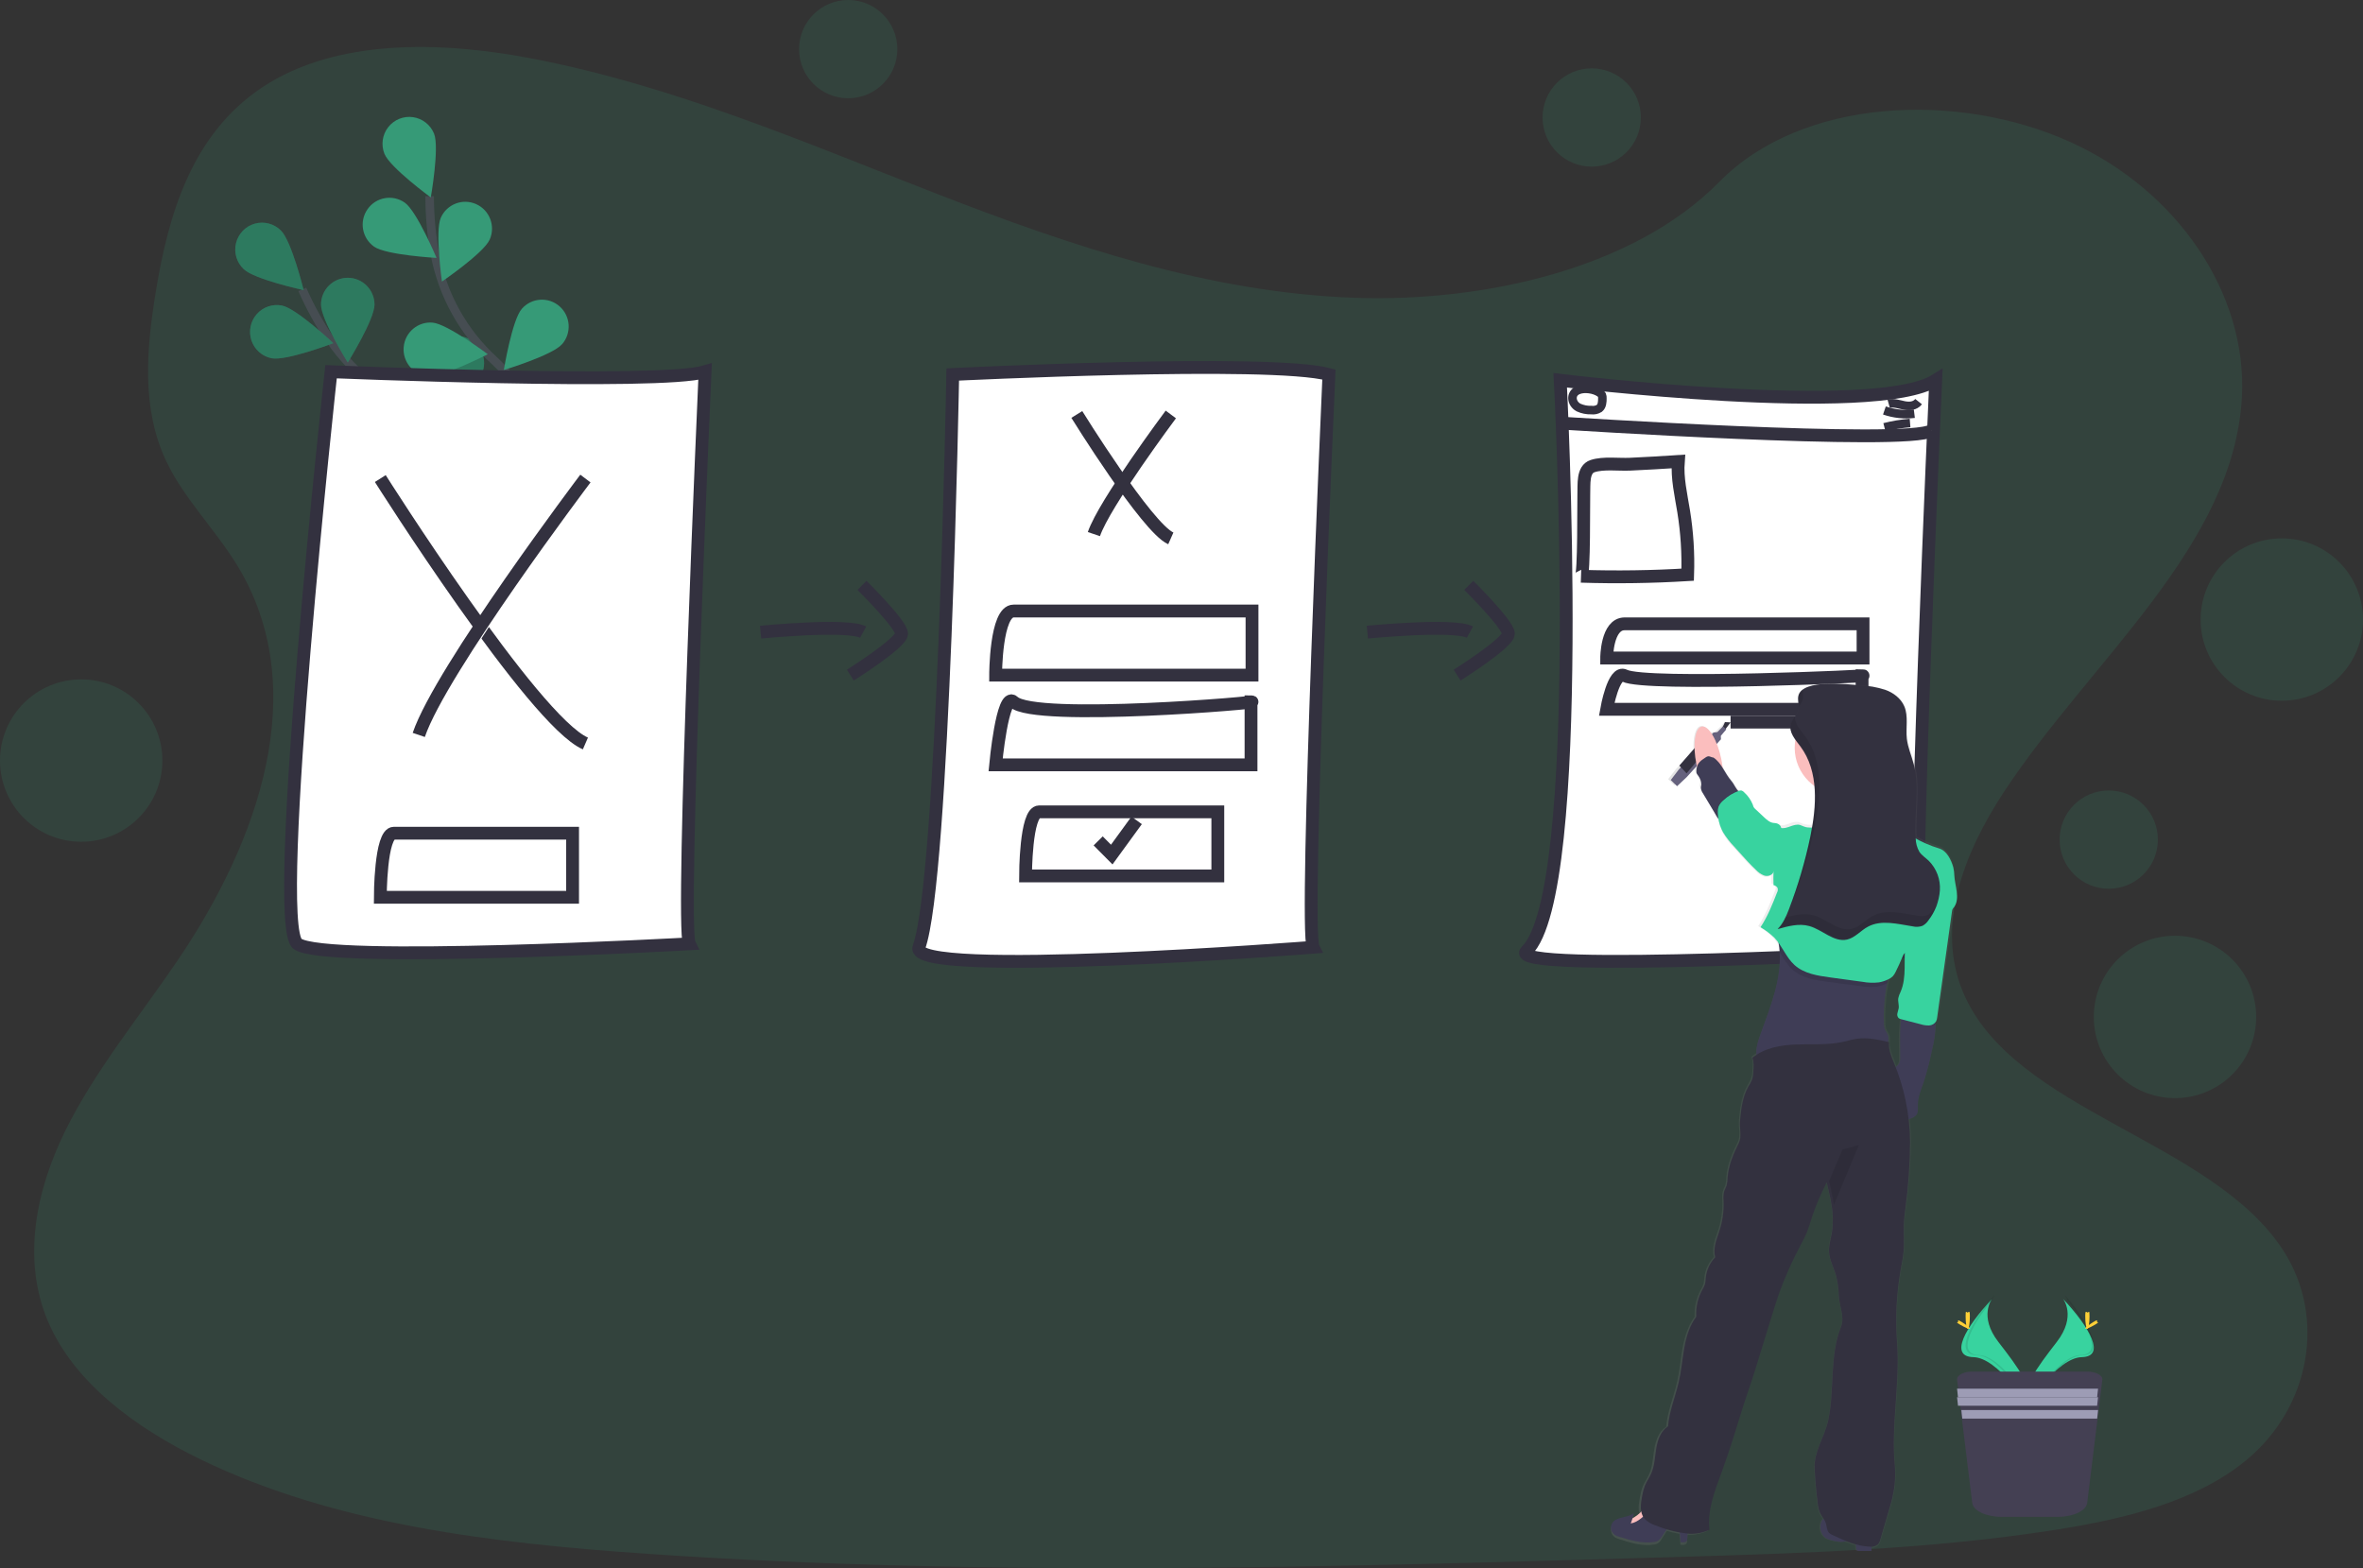 <?xml version="1.0" encoding="UTF-8"?>
<svg width="553px" height="367px" viewBox="0 0 553 367" version="1.1" xmlns="http://www.w3.org/2000/svg" xmlns:xlink="http://www.w3.org/1999/xlink">
    <rect x="0" y="0" width="553" height="367" fill="#333333" stroke="none"/>
    <!-- Generator: Sketch 52.5 (67469) - http://www.bohemiancoding.com/sketch -->
    <title>consult</title>
    <desc>Created with Sketch.</desc>
    <defs>
        <linearGradient x1="0.109%" y1="50.012%" x2="100%" y2="50.012%" id="linearGradient-1">
            <stop stop-color="#808080" stop-opacity="0.25" offset="0%"></stop>
            <stop stop-color="#808080" stop-opacity="0.12" offset="54%"></stop>
            <stop stop-color="#808080" stop-opacity="0.1" offset="100%"></stop>
        </linearGradient>
    </defs>
    <g id="Page-1" stroke="none" stroke-width="1" fill="none" fill-rule="evenodd">
        <g id="consult">
            <path d="M317.1,69.696 C282.994,68.511 250.511,57.504 219.494,45.459 C188.476,33.415 157.738,20.069 124.459,13.688 C103.048,9.584 78.565,9.004 61.312,20.48 C44.712,31.544 39.348,50.591 36.46,68.284 C34.294,81.593 33.019,95.598 38.963,108.058 C43.089,116.71 50.42,123.981 55.489,132.269 C73.122,161.1 60.659,196.654 41.545,224.806 C32.587,238.015 22.184,250.623 15.265,264.67 C8.346,278.716 5.147,294.834 11.197,309.176 C17.199,323.402 31.496,334.066 46.984,341.574 C78.433,356.827 115.49,361.19 151.646,363.661 C231.651,369.135 312.088,366.764 392.304,364.393 C421.994,363.513 451.815,362.623 481.02,358.034 C497.235,355.484 513.982,351.442 525.755,341.674 C540.7,329.276 544.404,308.28 534.392,292.737 C517.592,266.661 471.155,260.186 459.398,232.198 C452.932,216.797 459.572,199.642 468.963,185.352 C489.114,154.709 522.888,127.822 524.669,92.795 C525.892,68.732 509.656,44.643 484.551,33.257 C458.234,21.328 421.746,22.824 402.343,42.577 C382.339,62.915 347.211,70.739 317.1,69.696 Z" id="Path" fill="#38D39F" opacity="0.1"></path>
            <g id="abffebd3-2ac6-4c6b-a0d4-e62621854ed7" opacity="0.6" transform="translate(55, 27)">
                <path d="M81.185,102.847 C81.185,102.847 66.725,77.129 44.953,69.718 C35.811,66.661 27.901,60.712 22.408,52.762 C19.827,48.966 17.598,44.94 15.749,40.735" id="Path" stroke="#535461" stroke-width="2"></path>
                <path d="M2.03,35.981 C4.508,38.401 16.064,40.899 16.064,40.899 C16.064,40.899 13.229,29.379 10.746,26.96 C9.15,25.353 6.814,24.735 4.637,25.344 C2.459,25.953 0.777,27.694 0.237,29.898 C-0.303,32.102 0.383,34.427 2.03,35.981 Z" id="Path" fill="#38D39F"></path>
                <path d="M8.563,56.845 C11.956,57.522 23.008,53.312 23.008,53.312 C23.008,53.312 14.392,45.188 10.999,44.512 C8.805,44.075 6.545,44.847 5.072,46.536 C3.598,48.226 3.134,50.577 3.854,52.703 C4.574,54.83 6.369,56.409 8.563,56.845 Z" id="Path" fill="#38D39F"></path>
                <path d="M32.365,79.395 C35.632,78.259 43.059,69.026 43.059,69.026 C43.059,69.026 31.534,66.385 28.268,67.515 C25.001,68.651 23.27,72.232 24.402,75.512 C25.533,78.793 29.099,80.531 32.365,79.395 Z" id="Path" fill="#38D39F"></path>
                <path d="M54.2,92.399 C57.614,91.834 66.488,83.99 66.488,83.99 C66.488,83.99 55.578,79.426 52.165,79.991 C48.753,80.556 46.442,83.791 47.004,87.217 C47.567,90.643 50.788,92.963 54.2,92.399 Z" id="Path" fill="#38D39F"></path>
                <path d="M32.644,44.295 C32.644,47.771 26.39,57.838 26.39,57.838 C26.39,57.838 20.125,47.803 20.125,44.301 C20.125,40.829 22.928,38.015 26.385,38.015 C29.842,38.015 32.644,40.829 32.644,44.301 L32.644,44.295 Z" id="Path" fill="#38D39F"></path>
                <path d="M57.993,59.825 C56.941,63.142 47.999,70.869 47.999,70.869 C47.999,70.869 45.021,59.381 46.052,56.08 C47.085,52.766 50.598,50.92 53.898,51.957 C57.198,52.994 59.036,56.521 58.003,59.835 L57.993,59.825 Z" id="Path" fill="#38D39F"></path>
                <path d="M80.564,78.312 C80.106,81.756 72.563,90.899 72.563,90.899 C72.563,90.899 67.692,80.081 68.155,76.637 C68.616,73.196 71.767,70.782 75.193,71.244 C78.62,71.707 81.024,74.871 80.564,78.312 Z" id="Path" fill="#38D39F"></path>
                <path d="M2.03,35.981 C4.508,38.401 16.064,40.899 16.064,40.899 C16.064,40.899 13.229,29.379 10.746,26.96 C9.15,25.353 6.814,24.735 4.637,25.344 C2.459,25.953 0.777,27.694 0.237,29.898 C-0.303,32.102 0.383,34.427 2.03,35.981 Z" id="Path" fill="#000000" opacity="0.25"></path>
                <path d="M8.563,56.845 C11.956,57.522 23.008,53.312 23.008,53.312 C23.008,53.312 14.392,45.188 10.999,44.512 C8.805,44.075 6.545,44.847 5.072,46.536 C3.598,48.226 3.134,50.577 3.854,52.703 C4.574,54.83 6.369,56.409 8.563,56.845 Z" id="Path" fill="#000000" opacity="0.25"></path>
                <path d="M32.365,79.395 C35.632,78.259 43.059,69.026 43.059,69.026 C43.059,69.026 31.534,66.385 28.268,67.515 C25.001,68.651 23.27,72.232 24.402,75.512 C25.533,78.793 29.099,80.531 32.365,79.395 Z" id="Path" fill="#000000" opacity="0.25"></path>
                <path d="M54.2,92.399 C57.614,91.834 66.488,83.99 66.488,83.99 C66.488,83.99 55.578,79.426 52.165,79.991 C48.753,80.556 46.442,83.791 47.004,87.217 C47.567,90.643 50.788,92.963 54.2,92.399 Z" id="Path" fill="#000000" opacity="0.25"></path>
                <path d="M32.644,44.295 C32.644,47.771 26.39,57.838 26.39,57.838 C26.39,57.838 20.125,47.803 20.125,44.301 C20.125,40.829 22.928,38.015 26.385,38.015 C29.842,38.015 32.644,40.829 32.644,44.301 L32.644,44.295 Z" id="Path" fill="#000000" opacity="0.25"></path>
                <path d="M57.993,59.825 C56.941,63.142 47.999,70.869 47.999,70.869 C47.999,70.869 45.021,59.381 46.052,56.08 C47.085,52.766 50.598,50.92 53.898,51.957 C57.198,52.994 59.036,56.521 58.003,59.835 L57.993,59.825 Z" id="Path" fill="#000000" opacity="0.25"></path>
                <path d="M80.564,78.312 C80.106,81.756 72.563,90.899 72.563,90.899 C72.563,90.899 67.692,80.081 68.155,76.637 C68.616,73.196 71.767,70.782 75.193,71.244 C78.62,71.707 81.024,74.871 80.564,78.312 Z" id="Path" fill="#000000" opacity="0.25"></path>
                <path d="M80.354,102.34 C80.354,102.34 77.513,72.94 60.597,57.305 C53.462,50.791 48.623,42.131 46.805,32.622 C45.97,28.101 45.551,23.513 45.553,18.915" id="Path" stroke="#535461" stroke-width="2"></path>
                <path d="M34.969,8.995 C36.263,12.217 45.816,19.206 45.816,19.206 C45.816,19.206 47.878,7.516 46.584,4.294 C45.747,2.211 43.868,0.734 41.653,0.419 C39.438,0.105 37.224,1.001 35.846,2.77 C34.467,4.539 34.133,6.912 34.969,8.995 Z" id="Path" fill="#38D39F"></path>
                <path d="M32.534,30.72 C35.358,32.717 47.162,33.361 47.162,33.361 C47.162,33.361 42.565,22.428 39.735,20.431 C36.907,18.434 33.002,19.118 31.014,21.957 C29.025,24.797 29.706,28.718 32.534,30.715 L32.534,30.72 Z" id="Path" fill="#38D39F"></path>
                <path d="M45.184,61.034 C48.63,61.325 59.15,55.9 59.15,55.9 C59.15,55.9 49.682,48.796 46.236,48.505 C42.791,48.213 39.762,50.782 39.472,54.241 C39.181,57.701 41.739,60.742 45.184,61.034 Z" id="Path" fill="#38D39F"></path>
                <path d="M59.902,81.803 C63.253,82.675 74.531,79.115 74.531,79.115 C74.531,79.115 66.393,70.505 63.048,69.607 C60.843,68.908 58.435,69.487 56.784,71.112 C55.132,72.736 54.507,75.142 55.158,77.37 C55.808,79.597 57.628,81.284 59.892,81.756 L59.902,81.803 Z" id="Path" fill="#38D39F"></path>
                <path d="M59.608,29.057 C58.208,32.226 48.425,38.892 48.425,38.892 C48.425,38.892 46.757,27.144 48.156,23.97 C49.555,20.795 53.253,19.359 56.415,20.764 C59.577,22.168 61.006,25.881 59.608,29.057 Z" id="Path" fill="#38D39F"></path>
                <path d="M76.514,53.571 C74.231,56.175 62.911,59.592 62.911,59.592 C62.911,59.592 64.82,47.882 67.119,45.272 C69.401,42.663 73.357,42.405 75.956,44.697 C78.555,46.988 78.811,50.961 76.529,53.571 L76.514,53.571 Z" id="Path" fill="#38D39F"></path>
                <path d="M89.685,79.653 C87.875,82.611 77.297,87.904 77.297,87.904 C77.297,87.904 77.208,76.035 79.017,73.072 C80.827,70.114 84.683,69.189 87.628,71.007 C90.574,72.824 91.495,76.695 89.685,79.653 Z" id="Path" fill="#38D39F"></path>
            </g>
            <path d="M77.473,87 C77.473,87 154.518,90.163 165,87 C165,87 159.235,216.674 161.331,220.891 C161.331,220.891 75.901,225.636 69.611,220.891 C63.322,216.147 77.473,87 77.473,87 Z" id="Path" stroke="#33313F" stroke-width="3" fill="#FFFFFF"></path>
            <path d="M89,112 C89,112 124.868,168.746 137,174" id="Path" stroke="#33313F" stroke-width="3" fill="#FFFFFF"></path>
            <path d="M137,112 C137,112 103.2,156.737 98,172" id="Path" stroke="#33313F" stroke-width="3" fill="#FFFFFF"></path>
            <path d="M134,195 L92.176,195 C89,195 89,210 89,210 L134,210 L134,195 Z" id="Path" stroke="#33313F" stroke-width="3" fill="#FFFFFF"></path>
            <path d="M222.965,87.642 C222.965,87.642 297.294,83.948 311,87.642 C311,87.642 305.201,217.473 307.31,221.695 C307.31,221.695 212.337,229.131 215.057,221.695 C220.856,205.862 222.965,87.642 222.965,87.642 Z" id="Path" stroke="#33313F" stroke-width="3" fill="#FFFFFF"></path>
            <path d="M252,97 C252,97 268.437,123.545 274,126" id="Path" stroke="#33313F" stroke-width="3" fill="#FFFFFF"></path>
            <path d="M274,97 C274,97 258.402,117.875 256,125" id="Path" stroke="#33313F" stroke-width="3" fill="#FFFFFF"></path>
            <path d="M293,143 L237.211,143 C233,143 233,158 233,158 L293,158 L293,143 Z" id="Path" stroke="#33313F" stroke-width="3" fill="#FFFFFF"></path>
            <path d="M285,190 L243.176,190 C240,190 240,205 240,205 L285,205 L285,190 Z" id="Path" stroke="#33313F" stroke-width="3" fill="#FFFFFF"></path>
            <path d="M292.769,164.246 C296.989,164.246 242.112,168.989 237.194,164.246 C234.604,161.754 233,179 233,179 L292.769,179 L292.769,164.246 Z" id="Path" stroke="#33313F" stroke-width="3" fill="#FFFFFF"></path>
            <polyline id="Path" stroke="#33313F" stroke-width="3" fill="#FFFFFF" points="257 196.8 260.176 200 266 192"></polyline>
            <path d="M365.131,89 C365.131,89 438.794,97.94 453,89 C453,89 447.212,218.36 449.317,222.567 C449.317,222.567 351.556,228.041 357.238,222.567 C371.445,208.895 365.131,89 365.131,89 Z" id="Path" stroke="#33313F" stroke-width="3" fill="#FFFFFF"></path>
            <path d="M375,112 C375,112 385.459,128.457 389,130" id="Path" stroke="#33313F" stroke-width="3" fill="#FFFFFF"></path>
            <path d="M389,111 C389,111 378.583,124.444 377,129" id="Path" stroke="#33313F" stroke-width="3" fill="#FFFFFF"></path>
            <path d="M436,146 L380.211,146 C376,146 376,154 376,154 L436,154 L436,146 Z" id="Path" stroke="#33313F" stroke-width="3" fill="#FFFFFF"></path>
            <path d="M405,169 L433.714,169 C437.875,169 437.875,177 437.875,177 L438,177" id="Path" stroke="#33313F" stroke-width="3" fill="#FFFFFF"></path>
            <path d="M435.769,158.131 C439.989,158.131 385.112,160.66 380.194,158.131 C377.604,156.803 376,166 376,166 L435.769,166 L435.769,158.131 Z" id="Path" stroke="#33313F" stroke-width="3" fill="#FFFFFF"></path>
            <path d="M365,99 C365,99 446.744,104.324 452,100.787" id="Path" stroke="#33313F" stroke-width="3" fill="#FFFFFF"></path>
            <path d="M442,94.501 C443.178,94.174 444.389,94.639 445.583,94.878 C446.778,95.118 448.133,95.089 449,94" id="Path" stroke="#33313F" stroke-width="2" fill="#FFFFFF"></path>
            <path d="M441,96.067 C443.31,96.855 445.66,97.107 448,96.817" id="Path" stroke="#33313F" stroke-width="2" fill="#FFFFFF"></path>
            <path d="M441,100 C442.986,99.498 444.989,99.164 447,99" id="Path" stroke="#33313F" stroke-width="2" fill="#FFFFFF"></path>
            <path d="M369.406,95.37 C370.346,95.803 371.375,96.011 372.411,95.974 C373.063,96.063 373.727,95.92 374.284,95.57 C374.94,95.04 374.995,94.071 374.995,93.227 C375.014,92.971 374.977,92.713 374.885,92.473 C374.759,92.243 374.574,92.05 374.349,91.913 C373.112,91.054 370.813,90.704 369.366,91.289 C367.382,92.088 367.703,94.446 369.406,95.37 Z" id="Path" stroke="#33313F" stroke-width="2" fill="#FFFFFF"></path>
            <path d="M392.766,108 C392.461,111.916 393.393,115.805 394.019,119.683 C394.81,124.58 395.124,129.542 394.956,134.499 C386.648,135.007 378.329,135.129 370,134.864 C370.774,134.891 370.579,117.17 370.653,115.54 C370.748,113.455 370.305,109.868 372.712,109.085 C375.239,108.254 378.798,108.767 381.452,108.64 C385.221,108.464 388.993,108.25 392.766,108 Z" id="Path" stroke="#33313F" stroke-width="3" fill="#FFFFFF"></path>
            <path d="M178,147.944 C178,147.944 198.348,145.944 202,147.944" id="Path" stroke="#33313F" stroke-width="3"></path>
            <path d="M201.727,137 C201.727,137 211,146.154 211,148.308 C211,150.462 199,158 199,158" id="Path" stroke="#33313F" stroke-width="3"></path>
            <path d="M320,147.944 C320,147.944 340.348,145.944 344,147.944" id="Path" stroke="#33313F" stroke-width="3"></path>
            <path d="M343.727,137 C343.727,137 353,146.154 353,148.308 C353,150.462 341,158 341,158" id="Path" stroke="#33313F" stroke-width="3"></path>
            <circle id="Oval" fill="#38D39F" opacity="0.1" cx="198.5" cy="11.5" r="11.5"></circle>
            <circle id="Oval" fill="#38D39F" opacity="0.1" cx="372.5" cy="27.5" r="11.5"></circle>
            <circle id="Oval" fill="#38D39F" opacity="0.1" cx="493.5" cy="196.5" r="11.5"></circle>
            <circle id="Oval" fill="#38D39F" opacity="0.1" cx="534" cy="145" r="19"></circle>
            <circle id="Oval" fill="#38D39F" opacity="0.1" cx="509" cy="238" r="19"></circle>
            <circle id="Oval" fill="#38D39F" opacity="0.1" cx="19" cy="178" r="19"></circle>
            <path d="M457.344,204.389 C457.329,203.751 457.249,203.117 457.106,202.496 C456.625,200.719 455.557,198.562 453.785,198.024 C451.964,197.467 450.204,196.725 448.534,195.81 C448.211,190.157 449.518,184.373 448.095,178.894 C447.566,176.891 446.699,174.971 446.461,172.915 C446.17,170.368 446.874,167.642 445.853,165.291 C445.049,163.44 443.283,162.127 441.379,161.441 C439.475,160.756 437.434,160.577 435.419,160.387 C432.881,160.176 424.663,159.206 421.802,161.473 C421.603,161.625 421.425,161.802 421.273,162 C421.207,162.086 421.148,162.178 421.098,162.274 C421.1,162.288 421.1,162.303 421.098,162.317 C421.044,162.428 420.997,162.543 420.955,162.659 C420.914,162.786 420.886,162.917 420.871,163.05 C420.868,163.093 420.868,163.137 420.871,163.181 C420.865,163.274 420.865,163.368 420.871,163.461 L420.871,163.598 C420.871,163.698 420.871,163.793 420.871,163.888 C420.871,163.983 420.871,163.967 420.871,164.004 C420.908,164.473 420.982,164.953 420.982,165.422 C420.987,165.656 420.966,165.889 420.918,166.118 C420.741,166.738 420.443,167.317 420.041,167.821 L419.945,167.959 L419.771,168.212 L419.633,168.428 L419.517,168.618 C419.464,168.707 419.422,168.797 419.374,168.892 L419.295,169.04 C419.231,169.185 419.178,169.335 419.136,169.488 C419.023,169.947 419.023,170.426 419.136,170.885 C419.279,171.477 419.522,172.041 419.855,172.551 C419.988,172.767 420.136,172.978 420.284,173.189 C420.432,173.4 420.527,173.521 420.654,173.685 C420.58,174.175 420.541,174.671 420.538,175.167 C420.538,178.512 422.08,181.671 424.721,183.735 C424.927,185.962 424.904,188.204 424.652,190.426 C424.599,190.895 424.546,191.359 424.483,191.823 C424.419,192.288 424.366,192.599 424.308,192.984 C423.532,193.092 422.742,193.031 421.992,192.804 C421.647,192.651 421.294,192.515 420.934,192.398 C419.39,192.019 417.819,193.548 416.302,193.084 C416.302,193.152 416.254,193.221 416.233,193.295 C415.914,193.1 415.549,192.992 415.175,192.984 C414.276,192.941 413.536,192.288 412.88,191.671 L410.871,189.778 C410.738,189.663 410.621,189.532 410.522,189.387 C410.412,189.183 410.33,188.965 410.278,188.739 C409.851,187.672 409.183,186.718 408.327,185.95 C408.175,185.76 407.974,185.616 407.745,185.533 C407.66,185.517 407.572,185.517 407.486,185.533 C407.428,185.459 407.375,185.385 407.312,185.317 C407.169,185.164 407.021,185.016 406.867,184.879 C405.91,183.993 405.81,183.234 404.974,182.243 C404.246,181.298 403.587,180.302 403.002,179.264 C402.927,178.736 402.832,178.146 402.716,177.566 C402.452,176.252 402.066,174.965 401.563,173.722 L402.288,172.931 L402.288,172.145 L403.578,170.642 L403.488,170.563 L405.075,169.076 L403.488,169.018 L402.748,170.041 L402.69,169.989 L401.367,171.307 L400.442,171.412 L400.32,171.539 C399.554,170.4 398.734,169.778 398.004,169.925 C396.772,170.178 396.158,172.562 396.354,175.678 L392.689,179.501 L392.277,179.933 L390.384,182.353 L391.87,183.777 L394.149,181.668 L394.514,181.273 L396.782,178.821 C396.782,178.9 396.819,178.979 396.835,179.058 C396.762,179.433 396.723,179.815 396.719,180.197 C396.719,180.645 397.137,180.967 397.348,181.367 C397.7,181.901 397.884,182.527 397.877,183.165 C397.877,183.387 397.782,183.603 397.777,183.83 C397.802,184.323 397.974,184.798 398.268,185.196 C399.153,186.672 400.035,188.148 400.913,189.625 C401.092,189.936 401.283,190.247 401.441,190.553 C401.443,190.569 401.443,190.584 401.441,190.6 C401.609,190.922 401.852,191.199 402.15,191.407 C402.254,192.518 402.549,193.602 403.023,194.613 C403.118,194.808 403.218,195.003 403.324,195.193 C404.033,196.356 404.869,197.438 405.815,198.42 L407.079,199.828 C408.316,201.214 409.559,202.596 410.908,203.877 C411.392,204.388 411.977,204.794 412.626,205.069 C413.269,205.33 414.003,205.225 414.546,204.795 C414.546,205.449 414.546,206.102 414.546,206.751 C414.924,206.817 415.258,207.034 415.471,207.352 C415.613,207.726 415.58,208.144 415.382,208.491 C414.276,211.333 413.155,214.196 411.468,216.748 C412.656,217.446 413.756,218.281 414.747,219.237 C415.394,219.948 415.968,220.722 416.46,221.547 C416.503,221.931 416.54,222.322 416.566,222.707 C416.957,228.992 414.52,235.23 412.335,241.22 C411.711,242.912 411.019,244.694 411.077,246.456 C410.661,246.713 410.264,246.999 409.887,247.31 C410.321,248.433 410.151,249.419 410.109,250.647 C410.091,251.372 409.941,252.086 409.665,252.757 C409.459,253.226 409.136,253.664 408.909,254.112 C407.539,256.521 407.232,259.385 406.957,262.132 C406.793,263.798 407.444,265.823 406.682,267.31 C405.381,269.867 404.223,272.583 404.012,275.419 C404.004,276.059 403.925,276.696 403.774,277.318 C403.61,277.845 403.314,278.293 403.165,278.81 C403.014,279.502 402.98,280.215 403.065,280.919 C403.165,283.447 402.786,285.971 401.949,288.359 C401.288,290.247 400.564,292.261 401.082,294.196 C399.805,295.529 399.017,297.253 398.845,299.089 C398.829,299.559 398.771,300.027 398.67,300.486 C398.51,300.958 398.299,301.41 398.041,301.836 C396.977,303.77 396.477,305.962 396.597,308.164 C395.011,310.305 394.223,312.957 393.752,315.588 C393.282,318.219 393.07,320.898 392.467,323.497 C391.669,326.94 390.214,330.415 389.923,333.932 C388.21,335.029 387.475,337.143 387.142,339.142 C386.809,341.14 386.761,343.233 385.925,345.084 C385.492,346.044 384.868,346.903 384.455,347.879 C384.163,348.659 383.948,349.466 383.815,350.289 C383.562,351.58 383.339,353.009 383.657,354.243 C383.209,354.719 382.685,355.118 382.107,355.424 C382.187,355.097 382.261,354.765 382.314,354.433 C380.949,355.672 378.48,355.24 377.385,356.721 C376.711,357.716 376.944,359.063 377.914,359.774 C378.257,359.981 378.627,360.139 379.014,360.244 C381.631,361.082 384.376,361.936 387.089,361.488 C387.41,361.451 387.721,361.351 388.004,361.193 C388.36,360.936 388.651,360.6 388.855,360.212 L390.077,358.282 C391.051,358.574 392.041,358.806 393.044,358.978 C393.142,359.818 393.211,360.662 393.25,361.509 C393.779,361.615 394.487,361.641 394.736,361.156 C394.813,360.971 394.845,360.77 394.831,360.571 C394.831,360.191 394.879,359.695 394.916,359.189 L395.021,359.189 C396.635,359.252 398.241,358.927 399.702,358.24 C399.13,353.574 400.997,349.007 402.621,344.589 C404.329,339.938 405.794,335.198 407.264,330.463 C408.322,327.135 409.496,323.903 410.527,320.571 C411.838,316.352 413.148,312.134 414.456,307.916 C415.032,306.06 415.604,304.225 416.265,302.379 C417.644,298.644 419.281,295.008 421.162,291.496 C421.69,290.505 422.219,289.519 422.658,288.48 C423.187,287.22 423.563,285.902 423.98,284.605 C424.905,281.931 426.017,279.325 427.307,276.806 L427.402,276.611 C427.83,278.356 428.264,280.133 428.544,281.884 C428.933,284.037 428.964,286.239 428.634,288.401 C428.38,289.872 427.899,291.328 427.962,292.814 C428.042,294.881 429.142,296.748 429.686,298.741 C430.037,300.229 430.237,301.748 430.284,303.276 C430.427,305.643 431.722,308.306 430.813,310.505 C427.989,317.47 429.359,325.337 427.74,332.651 C426.915,336.405 424.372,339.938 424.567,343.777 C424.708,346.501 424.948,349.218 425.287,351.928 C425.346,352.756 425.541,353.568 425.863,354.333 C426.079,354.74 426.321,355.132 426.587,355.509 C426.36,355.604 426.159,355.841 425.995,356.342 C425.498,357.695 425.98,359.213 427.169,360.033 C427.646,360.288 428.16,360.466 428.692,360.56 C429.412,360.761 430.155,360.864 430.903,360.866 C431.136,360.855 431.367,360.825 431.596,360.776 C432.414,361.12 433.251,361.419 434.102,361.673 C434.102,361.891 434.123,362.107 434.166,362.321 C434.166,362.551 434.268,362.77 434.446,362.917 C434.576,362.983 434.723,363.011 434.869,362.996 L437.741,362.996 C437.741,362.759 437.741,362.516 437.741,362.279 C438.406,362.349 439.07,362.133 439.565,361.683 C439.822,361.364 440.003,360.991 440.094,360.592 C440.877,357.941 441.656,355.292 442.431,352.646 C442.788,351.526 443.062,350.383 443.251,349.223 C443.584,347.359 443.689,345.461 443.563,343.571 C442.548,333.853 444.79,324.104 444.06,314.359 C443.618,308.504 443.92,302.617 444.959,296.838 C445.197,295.53 445.488,294.201 445.594,292.899 C445.821,290.442 445.541,287.958 445.71,285.517 C445.774,284.663 445.89,283.814 445.996,282.965 C446.754,277.696 447.167,272.384 447.233,267.062 C447.222,265.3 447.114,263.539 446.911,261.789 C447.458,261.643 447.955,261.352 448.349,260.945 C448.825,260.328 448.703,259.474 448.698,258.694 C448.698,256.827 449.486,255.061 450.115,253.3 C450.928,250.88 451.597,248.415 452.12,245.918 C452.665,243.896 452.964,241.815 453.008,239.722 C453.008,239.511 453.008,239.3 452.976,239.084 C453.175,238.947 453.339,238.767 453.458,238.557 C453.597,238.248 453.683,237.919 453.711,237.581 C453.907,236.231 454.097,234.887 454.293,233.537 C454.431,232.57 454.57,231.604 454.711,230.637 C455.271,226.742 455.83,222.844 456.387,218.942 C456.535,217.924 456.678,216.912 456.826,215.894 L457.26,212.873 C457.313,212.514 457.36,212.156 457.403,211.792 C458.714,209.709 457.477,206.835 457.344,204.389 Z M443.336,248.196 C442.706,246.724 442.125,245.211 442.278,243.613 L442.225,243.613 C442.36,243.123 442.334,242.602 442.151,242.127 C441.987,241.736 441.707,241.409 441.532,241.03 C441.344,240.558 441.247,240.056 441.247,239.548 C441.116,236.343 441.368,233.134 441.998,229.988 C442.066,229.614 442.14,229.245 442.215,228.871 C442.434,228.743 442.635,228.587 442.812,228.407 C443.09,228.09 443.32,227.735 443.494,227.352 C444.09,226.157 444.64,224.939 445.144,223.698 C445.308,223.292 445.546,222.833 445.953,222.733 C445.869,225.818 446.186,228.965 444.896,231.75 C444.656,232.198 444.478,232.677 444.367,233.173 C444.251,233.954 444.578,234.755 444.462,235.535 C444.404,235.936 444.229,236.316 444.155,236.711 C444.052,237.113 444.17,237.539 444.467,237.829 C444.535,237.881 444.61,237.922 444.689,237.95 C444.658,238.161 444.631,238.378 444.615,238.583 C444.568,239.016 444.552,239.422 444.526,239.675 C444.402,240.963 444.353,242.257 444.377,243.55 C444.377,244.947 444.436,246.35 444.409,247.768 C444.431,248.177 444.362,248.586 444.208,248.965 C444.104,249.162 443.968,249.34 443.806,249.493 C443.658,249.023 443.489,248.607 443.336,248.196 Z" id="Shape" fill="url(#linearGradient-1)" fill-rule="nonzero"></path>
            <polygon id="Path" fill="#33313F" points="403.53 171 405 169.068 403.687 169 403 170.481"></polygon>
            <polygon id="Path" fill="#65617D" points="391 182.555 392.876 180.101 393.292 179.661 399.036 173.534 400.991 171.445 401.908 171.337 403.225 170 404 170.693 402.719 172.218 402.746 173.018 400.743 175.231 395.105 181.465 394.741 181.863 392.475 184"></polygon>
            <polygon id="Path" fill="#33313F" points="393 179.18 398.396 173 400 174.712 394.703 181"></polygon>
            <ellipse id="Oval" fill="#FBBEBE" transform="translate(399.921, 178.289) rotate(-11.58) translate(-399.921, -178.289) " cx="399.921" cy="178.289" rx="2.97" ry="8.419"></ellipse>
            <path d="M426.188,356.323 C425.701,357.679 426.184,359.193 427.366,360.019 C427.847,360.275 428.365,360.455 428.901,360.551 C429.623,360.754 430.369,360.858 431.119,360.86 C432.046,360.812 432.931,360.455 433.848,360.328 C433.955,360.305 434.067,360.322 434.163,360.376 C434.255,360.474 434.3,360.609 434.285,360.743 C434.295,361.268 434.334,361.793 434.402,362.314 C434.375,362.505 434.442,362.698 434.581,362.832 C434.721,362.966 434.916,363.025 435.106,362.99 L437.99,362.99 C438.058,360.454 437.776,357.92 437.153,355.46 C437.114,355.271 437.042,355.091 436.94,354.928 C436.699,354.657 436.378,354.47 436.023,354.395 C435.315,354.101 434.55,353.969 433.784,354.006 C432.857,354.123 432.073,354.73 431.279,355.231 C430.484,355.732 429.402,356.174 428.437,355.913 C427.472,355.652 426.678,354.842 426.188,356.323 Z" id="Path" fill="#3F3D56"></path>
            <path d="M383.835,354.044 C382.965,354.869 381.898,355.51 380.712,355.922 L380.181,356.15 C380.106,356.17 380.044,356.216 380.009,356.277 C379.987,356.356 380.006,356.439 380.06,356.504 C380.962,357.733 382.675,358.285 384.258,357.856 C384.6,357.781 384.917,357.635 385.184,357.431 C385.618,356.97 385.868,356.395 385.893,355.796 C386.06,355.18 386.031,354.535 385.808,353.933 C385.03,352.343 384.738,353.062 383.835,354.044 Z" id="Path" fill="#FBBEBE"></path>
            <path d="M394.873,360.001 C394.89,360.193 394.857,360.386 394.778,360.564 C394.533,361.03 393.831,361 393.289,360.903 C393.209,359.181 392.992,357.468 392.641,355.777 C391.609,355.731 390.86,356.669 390.312,357.501 L388.887,359.661 C388.681,360.032 388.388,360.353 388.031,360.599 C387.749,360.75 387.438,360.847 387.117,360.883 C384.395,361.309 381.647,360.493 379.02,359.686 C378.634,359.586 378.264,359.436 377.92,359.24 C376.944,358.56 376.708,357.263 377.388,356.309 C378.484,354.89 380.961,355.295 382.327,354.119 C382.186,354.947 381.951,355.758 381.625,356.538 C383.465,356.274 384.693,354.671 386.176,353.602 C386.544,353.296 386.993,353.091 387.473,353.008 C387.832,352.982 388.192,353.019 388.536,353.12 C390.241,353.528 391.835,354.276 393.215,355.315 C393.773,355.736 394.645,356.33 394.889,356.979 C395.15,357.755 394.868,359.174 394.873,360.001 Z" id="Path" fill="#3F3D56"></path>
            <circle id="Oval" fill="#FBBEBE" cx="431" cy="175" r="11"></circle>
            <path d="M453,239.472 C452.957,241.587 452.668,243.688 452.138,245.731 C451.638,248.263 450.992,250.762 450.203,253.214 C449.593,254.993 448.823,256.779 448.828,258.665 C448.828,259.451 448.951,260.317 448.495,260.942 C448.08,261.376 447.561,261.684 446.991,261.835 C446.418,261.993 445.952,262.426 445.734,263 C445.25,262.253 444.887,261.428 444.662,260.557 C443.745,257.621 442.89,254.669 442.096,251.701 C441.948,251.355 441.973,250.955 442.163,250.632 C442.293,250.512 442.447,250.423 442.614,250.37 C443.139,250.144 443.619,249.82 444.03,249.413 C444.226,249.236 444.387,249.022 444.508,248.783 C444.657,248.398 444.724,247.984 444.703,247.569 C444.703,246.158 444.703,244.742 444.672,243.331 C444.649,242.023 444.695,240.715 444.81,239.413 C444.81,239.151 444.857,238.745 444.898,238.307 C444.975,237.462 445.129,236.495 445.57,236.169 C446.216,235.709 448.166,236.324 448.91,236.425 C450.183,236.612 451.45,236.826 452.713,237.077 C452.893,237.862 452.99,238.665 453,239.472 Z" id="Path" fill="#3F3D56"></path>
            <path d="M408.969,187.922 C408.546,188.767 407.53,189.168 406.747,189.706 L404.063,191.542 C403.701,191.864 403.224,192.028 402.74,191.996 C402.299,191.834 401.942,191.501 401.751,191.073 L401.719,191.025 L401.19,190.102 L398.543,185.679 C398.251,185.281 398.08,184.806 398.051,184.313 C398.051,184.091 398.13,183.875 398.157,183.653 C398.16,183.016 397.976,182.393 397.628,181.859 C397.416,181.458 396.987,181.136 397.003,180.693 C396.98,180.108 397.081,179.526 397.3,178.983 C397.577,178.483 397.973,178.059 398.453,177.748 C398.702,177.568 398.983,177.4 399.221,177.22 C399.363,177.126 399.521,177.057 399.686,177.014 C400.12,176.925 400.554,177.284 400.999,177.299 C402.915,178.576 403.645,180.993 405.154,182.74 C406,183.727 406.085,184.487 407.043,185.379 C407.199,185.515 407.345,185.662 407.482,185.817 C407.676,186.02 407.839,186.251 407.964,186.503 C408.133,186.951 409.192,187.489 408.969,187.922 Z" id="Path" fill="#3F3D56"></path>
            <path d="M427,185.953 C427.8,187.605 428.423,189.42 428.192,191.235 C428.146,191.726 427.988,192.201 427.731,192.625 C426.957,193.784 425.335,193.989 423.917,194.062 C423.317,194.015 422.724,194.204 422.268,194.587 C421.876,195.137 421.918,195.877 422.37,196.381 C422.82,196.858 423.385,197.218 424.014,197.43 C426.248,198.395 428.654,199.187 431.088,198.961 C432.216,198.856 433.311,198.542 434.434,198.379 C435.651,198.253 436.874,198.192 438.097,198.195 C439.558,198.143 441.014,198.001 442.47,197.86 L446.321,197.487 C446.532,197.491 446.737,197.418 446.896,197.283 C447.186,196.958 446.815,196.48 446.466,196.234 C444.414,194.749 441.809,193.737 440.649,191.513 C440.112,190.464 439.94,189.221 439.542,188.083 C439.145,186.944 438.511,185.932 438.269,184.773 C438.137,183.762 438.078,182.744 438.092,181.725 C438.109,180.696 437.725,179.698 437.018,178.935 C436.255,178.237 435.143,178.059 434.096,178.012 C431.528,177.907 428.799,178.505 426.973,180.272 C426.484,180.75 426.071,181.295 425.56,181.751 C425.05,182.208 424.373,182.307 424.706,182.874 C425.039,183.44 425.689,183.787 426.044,184.29 C426.408,184.818 426.728,185.374 427,185.953 Z" id="Path" fill="#FBBEBE"></path>
            <path d="M448.745,201.581 C448.084,205.651 447.011,209.642 445.542,213.493 C444.796,215.231 444.163,217.017 443.646,218.838 C443.235,220.476 443.319,222.232 442.94,223.876 C442.477,225.916 442.013,227.973 441.639,230.035 C441.012,233.18 440.761,236.389 440.891,239.593 C440.892,240.1 440.989,240.603 441.176,241.074 C441.349,241.454 441.634,241.782 441.792,242.168 C442.045,242.861 441.993,243.63 441.65,244.283 C441.379,244.889 441.012,245.448 440.564,245.938 C435.65,247.407 430.403,246.921 425.288,247.233 C420.547,247.524 415.807,248.496 411.161,247.682 C410.634,245.567 411.508,243.358 412.267,241.296 C414.448,235.306 416.871,229.067 416.481,222.792 C416.438,222.062 416.354,221.334 416.228,220.614 C415.469,216.168 416.296,211.563 417.629,207.249 C418.461,204.568 418.425,201.703 418.23,198.906 C418.136,198 418.124,197.087 418.193,196.178 C418.273,195.25 418.617,194.363 419.183,193.625 L419.262,193.514 C419.32,193.424 419.494,193.477 419.652,193.514 C419.736,193.549 419.831,193.549 419.915,193.514 C419.931,193.496 419.951,193.483 419.973,193.477 C420.02,193.448 420.079,193.448 420.126,193.477 C420.247,193.556 420.31,193.805 420.574,193.852 C420.963,193.913 421.355,193.952 421.748,193.969 C422.222,193.982 422.692,194.05 423.15,194.169 L423.213,194.169 C423.898,194.283 424.601,194.223 425.257,193.995 C425.693,193.885 426.114,193.722 426.51,193.509 C426.834,193.378 427.164,193.267 427.501,193.175 C427.985,192.879 427.88,191.515 427.98,190.96 C428.034,190.399 428.165,189.847 428.37,189.321 C428.856,188.533 429.701,188.039 430.624,188.005 C431.533,187.978 432.442,188.06 433.332,188.248 C435.292,188.528 437.304,188.476 439.237,188.93 C440.206,189.158 441.26,189.506 442.155,189.062 C442.392,189.115 442.429,189.332 442.429,189.591 C442.411,189.838 442.362,190.081 442.282,190.315 C441.95,191.774 443.093,193.112 444.141,194.175 C444.596,194.674 445.13,195.094 445.721,195.417 C446.248,195.66 446.775,195.761 447.302,196.025 C447.731,196.25 448.094,196.584 448.355,196.993 C448.662,197.457 448.867,197.981 448.956,198.531 C449.056,199.552 448.985,200.584 448.745,201.581 Z" id="Path" fill="#3F3D56"></path>
            <path d="M448.793,201.999 C448.132,206.015 447.06,209.954 445.592,213.755 C444.846,215.471 444.213,217.233 443.696,219.03 C443.285,220.648 443.37,222.38 442.991,224.003 C442.527,226.017 442.064,228.047 441.69,230.082 C441.579,230.144 441.469,230.196 441.353,230.249 C440.698,230.559 440.004,230.782 439.289,230.911 C438.003,231.062 436.702,231.02 435.429,230.786 L427.9,229.81 C424.898,229.414 421.702,228.928 419.475,226.914 C418.243,225.808 417.426,224.347 416.542,222.933 C416.499,222.212 416.415,221.495 416.289,220.783 C415.531,216.395 416.357,211.85 417.69,207.593 C418.522,204.947 418.485,202.119 418.29,199.359 C418.196,198.464 418.184,197.563 418.253,196.666 C418.333,195.75 418.677,194.875 419.243,194.146 C419.397,194.1 419.553,194.064 419.712,194.037 C419.818,194.017 419.925,194.004 420.033,194 L420.186,194 C420.363,194.001 420.54,194.022 420.712,194.063 C421.065,194.151 421.391,194.339 421.739,194.464 L421.802,194.464 C422.254,194.609 422.728,194.676 423.203,194.663 C423.898,194.663 424.614,194.548 425.309,194.506 C426.167,194.371 427.046,194.525 427.805,194.944 C428.295,195.335 428.76,195.757 429.195,196.207 C429.726,196.613 430.32,196.932 430.954,197.152 C435.485,198.867 440.512,198.76 444.965,196.854 C445.395,196.617 445.88,196.497 446.371,196.505 C446.735,196.575 447.081,196.719 447.387,196.927 C447.698,197.11 448.014,197.287 448.33,197.449 C448.636,197.907 448.841,198.425 448.93,198.967 C449.057,199.978 449.011,201.003 448.793,201.999 Z" id="Path" fill="#000000" opacity="0.1"></path>
            <path d="M453.823,198.572 C451.73,197.942 449.721,197.068 447.837,195.967 C447.532,195.756 447.187,195.611 446.822,195.54 C446.331,195.532 445.847,195.654 445.419,195.895 C440.974,197.793 435.957,197.898 431.435,196.186 C430.801,195.969 430.208,195.651 429.679,195.243 C429.246,194.795 428.784,194.374 428.297,193.983 C426.568,192.873 424.177,194.181 422.238,193.462 C421.903,193.311 421.561,193.177 421.213,193.061 C419.683,192.686 418.128,194.191 416.62,193.738 C416.058,195.243 415.646,196.8 415.39,198.385 C415.176,200.204 415.062,202.033 415.048,203.865 C415.017,204.959 414.99,206.058 415.048,207.157 C415.424,207.222 415.756,207.437 415.968,207.751 C416.106,208.117 416.073,208.525 415.879,208.866 C414.78,211.668 413.671,214.492 412,217.003 C413.177,217.692 414.267,218.517 415.248,219.461 C417.093,221.389 417.991,224.087 419.978,225.869 C422.217,227.88 425.412,228.364 428.386,228.765 L435.891,229.786 C437.162,230.02 438.46,230.062 439.743,229.911 C440.457,229.783 441.15,229.56 441.804,229.25 C442.23,229.073 442.618,228.819 442.949,228.5 C443.225,228.187 443.453,227.836 443.627,227.458 C444.216,226.28 444.762,225.077 445.256,223.858 C445.435,223.426 445.698,222.915 446.171,222.884 C448.951,220.394 451.584,217.841 454.364,215.351 C455.484,214.432 456.487,213.383 457.354,212.226 C458.742,210.199 457.48,207.324 457.354,204.881 C457.343,204.253 457.266,203.628 457.123,203.016 C456.634,201.229 455.573,199.103 453.823,198.572 Z" id="Path" fill="#38D39F"></path>
            <path d="M408.971,187.105 C408.562,187.911 407.581,188.295 406.825,188.809 L404.236,190.563 C403.887,190.87 403.426,191.027 402.959,190.996 C402.533,190.841 402.189,190.523 402.004,190.114 C402.004,189.993 402.004,189.872 402.004,189.751 C401.984,189.343 402.039,188.935 402.168,188.547 C402.423,187.978 402.816,187.479 403.312,187.095 C404.271,186.194 405.416,185.506 406.667,185.079 C406.863,185.002 407.077,184.981 407.285,185.018 C407.363,185.039 407.437,185.071 407.505,185.114 C407.692,185.308 407.849,185.529 407.97,185.769 C408.164,186.177 409.185,186.692 408.971,187.105 Z" id="Path" fill="#000000" opacity="0.1"></path>
            <path d="M415.174,192.607 C414.254,192.564 413.503,191.896 412.837,191.267 L410.782,189.34 C410.645,189.224 410.525,189.09 410.425,188.941 C410.317,188.733 410.235,188.513 410.182,188.285 C409.743,187.2 409.063,186.228 408.192,185.443 C408.035,185.251 407.829,185.105 407.597,185.018 C407.376,184.979 407.149,185.003 406.942,185.088 C405.617,185.545 404.405,186.279 403.389,187.241 C402.861,187.649 402.445,188.181 402.177,188.791 C402.041,189.205 401.983,189.641 402.004,190.077 C402.016,191.507 402.339,192.917 402.951,194.211 C403.048,194.41 403.146,194.609 403.254,194.803 C403.98,195.984 404.833,197.085 405.796,198.086 L407.083,199.523 C408.348,200.927 409.614,202.338 410.993,203.64 C411.483,204.163 412.079,204.577 412.74,204.856 C413.419,205.132 414.196,205.005 414.752,204.528 C415.013,204.231 415.208,203.883 415.325,203.506 C416.163,201.353 416.948,199.119 416.996,196.799 C417.013,195.87 416.975,194.941 416.883,194.017 C416.791,193.032 416.099,192.65 415.174,192.607 Z" id="Path" fill="#38D39F"></path>
            <path d="M447,267.194 C446.971,272.488 446.598,277.775 445.882,283.02 C445.777,283.862 445.661,284.71 445.603,285.562 C445.43,288.015 445.708,290.488 445.483,292.93 C445.357,294.246 445.089,295.562 444.852,296.851 C443.825,302.605 443.527,308.465 443.965,314.293 C444.684,323.993 442.469,333.698 443.472,343.371 C443.596,345.252 443.494,347.141 443.167,348.998 C442.977,350.151 442.705,351.289 442.353,352.403 C441.58,355.041 440.809,357.673 440.043,360.297 C439.95,360.695 439.771,361.067 439.518,361.387 C438.978,361.86 438.259,362.075 437.549,361.976 C434.519,361.876 431.673,360.571 428.922,359.287 C428.604,359.165 428.31,358.987 428.055,358.761 C427.483,358.166 427.53,357.224 427.278,356.445 C427.026,355.666 426.338,354.924 425.95,354.113 C425.635,353.352 425.442,352.546 425.378,351.724 C425.028,349.026 424.79,346.321 424.664,343.608 C424.469,339.787 426.984,336.272 427.814,332.556 C429.415,325.251 428.061,317.419 430.859,310.483 C431.736,308.299 430.46,305.646 430.334,303.288 C430.292,301.767 430.095,300.254 429.746,298.772 C429.221,296.788 428.118,294.93 428.04,292.878 C427.977,291.394 428.455,289.946 428.707,288.478 C429.029,286.326 428.999,284.136 428.617,281.994 C428.339,280.226 427.908,278.457 427.483,276.731 L427.389,276.926 C426.109,279.432 425.009,282.026 424.096,284.689 C423.682,285.978 423.309,287.289 422.784,288.546 C422.353,289.599 421.828,290.557 421.308,291.546 C419.443,295.04 417.822,298.659 416.457,302.378 C415.806,304.199 415.238,306.062 414.666,307.888 C413.374,312.098 412.079,316.309 410.781,320.519 C409.757,323.84 408.575,327.051 407.551,330.367 C406.097,335.103 404.643,339.798 402.952,344.424 C401.345,348.824 399.497,353.371 400.059,358.019 C398.613,358.7 397.024,359.023 395.428,358.961 C392.721,358.718 390.066,358.071 387.552,357.04 C386.519,356.75 385.582,356.191 384.837,355.419 C383.666,353.992 383.96,351.903 384.312,350.092 C384.443,349.273 384.656,348.469 384.947,347.692 C385.341,346.719 385.971,345.861 386.402,344.908 C387.231,343.066 387.284,340.987 387.609,338.993 C387.935,336.998 388.659,334.898 390.361,333.809 C390.644,330.309 392.088,326.846 392.881,323.425 C393.48,320.83 393.679,318.162 394.146,315.53 C394.614,312.898 395.386,310.267 396.971,308.162 C396.845,305.964 397.339,303.776 398.394,301.846 C398.651,301.423 398.86,300.973 399.019,300.504 C399.119,300.047 399.177,299.582 399.192,299.115 C399.363,297.287 400.141,295.571 401.403,294.241 C400.878,292.315 401.613,290.315 402.264,288.452 C403.095,286.075 403.469,283.563 403.367,281.047 C403.287,280.344 403.322,279.633 403.472,278.941 C403.619,278.415 403.907,277.968 404.07,277.457 C404.226,276.839 404.305,276.205 404.307,275.568 C404.517,272.726 405.661,270.042 406.932,267.499 C407.683,266.015 407.042,264 407.205,262.342 C407.478,259.594 407.777,256.758 409.132,254.358 C409.408,253.921 409.658,253.47 409.883,253.005 C410.159,252.337 410.307,251.623 410.319,250.9 C410.366,249.7 410.534,248.695 410.103,247.579 C412.912,245.232 416.751,244.579 420.4,244.447 C424.049,244.316 427.751,244.621 431.327,243.837 C432.377,243.605 433.427,243.274 434.535,243.116 C437.055,242.747 439.602,243.326 442.085,243.895 C441.912,245.474 442.49,246.989 443.109,248.458 C445.623,254.386 446.945,260.753 447,267.194 Z" id="Path" fill="#33313F"></path>
            <path d="M435,268 L429.185,282 C428.917,280.18 428.501,278.359 428.091,276.582 L428,276.783 L428.025,276.49 L431.196,269.024 L435,268 Z" id="Path" fill="#000000" opacity="0.1"></path>
            <path d="M453,239.536 C452.662,239.8 452.262,239.959 451.846,239.997 C451.203,240.019 450.561,239.925 449.947,239.721 L445.415,238.49 C445.272,238.457 445.133,238.406 445,238.339 C445.076,237.482 445.228,236.502 445.663,236.171 C446.301,235.705 448.225,236.328 448.959,236.431 C450.215,236.621 451.466,236.838 452.711,237.092 C452.893,237.893 452.989,238.713 453,239.536 Z" id="Path" fill="#000000" opacity="0.1"></path>
            <path d="M456.596,208.691 C456.699,209.131 456.839,209.565 456.917,210.01 C457.056,211.1 457.021,212.205 456.813,213.284 L456.389,216.314 L455.964,219.365 L454.323,231.087 L453.914,233.99 L453.35,238.042 C453.32,238.379 453.236,238.708 453.101,239.017 C452.754,239.601 452.144,239.969 451.476,239.997 C450.82,240.018 450.166,239.927 449.539,239.727 L444.906,238.53 C444.704,238.492 444.511,238.411 444.342,238.291 C444.051,238.002 443.934,237.575 444.036,237.174 C444.103,236.771 444.274,236.395 444.336,235.992 C444.45,235.208 444.124,234.403 444.243,233.625 C444.35,233.126 444.524,232.644 444.761,232.194 C446.314,228.682 445.413,224.588 445.941,220.774 C446.399,217.775 447.621,214.952 449.482,212.59 C450.637,211.102 451.968,209.765 453.443,208.612 C454.028,208.151 454.949,207.197 455.674,207.022 C456.642,206.821 456.446,208.024 456.596,208.691 Z" id="Path" fill="#38D39F"></path>
            <path d="M420.908,162.678 C420.561,163.78 421.103,164.998 420.855,166.131 C420.582,167.376 419.419,168.24 419.088,169.49 C418.562,171.393 420.171,173.128 421.345,174.71 C425.711,180.578 425.137,188.708 423.643,195.879 C422.444,201.628 420.781,207.271 418.672,212.751 C418.02,214.448 417.289,216.183 416,217.459 C418.42,216.763 420.987,216.062 423.417,216.737 C426.489,217.591 429.14,220.58 432.249,219.9 C434.127,219.478 435.437,217.791 437.126,216.895 C440.282,215.192 444.08,216.262 447.604,216.805 C448.362,216.99 449.157,216.949 449.893,216.689 C450.454,216.387 450.932,215.948 451.281,215.413 C452.85,213.393 453.788,210.954 453.98,208.401 C454.152,205.828 453.211,203.306 451.397,201.478 C450.655,200.772 449.761,200.202 449.188,199.369 C448.626,198.398 448.327,197.296 448.32,196.174 C447.899,190.374 449.309,184.458 447.862,178.848 C447.336,176.85 446.473,174.936 446.242,172.885 C445.953,170.344 446.647,167.613 445.637,165.282 C444.837,163.437 443.086,162.119 441.202,161.449 C439.288,160.831 437.299,160.476 435.29,160.395 C432.407,160.142 422.113,158.908 420.908,162.678 Z" id="Path" fill="#33313F"></path>
            <g id="Group" opacity="0.1" transform="translate(416, 161)" fill="#000000">
                <path d="M7.706,34.705 C6.505,40.425 4.846,46.039 2.744,51.493 C3.109,50.772 3.42,50.013 3.71,49.26 C5.826,43.784 7.494,38.147 8.698,32.403 C10.197,25.244 10.772,17.126 6.391,11.252 C5.336,9.856 3.979,8.339 4.032,6.69 C3.64,7.188 3.337,7.749 3.135,8.35 C2.607,10.251 4.222,11.984 5.399,13.565 C9.785,19.417 9.21,27.54 7.706,34.705 Z" id="Path"></path>
                <path d="M4.977,4.446 C5.397,3.919 5.713,3.316 5.906,2.671 C5.987,1.888 5.966,1.098 5.843,0.321 C5.435,0.628 5.13,1.051 4.966,1.533 C4.671,2.465 5.014,3.487 4.977,4.446 Z" id="Path"></path>
                <path d="M36.432,51.899 C36.08,52.435 35.599,52.875 35.034,53.179 C34.298,53.439 33.502,53.479 32.743,53.295 C29.207,52.768 25.354,51.678 22.23,53.384 C20.536,54.301 19.216,55.966 17.337,56.382 C14.213,57.077 11.532,54.096 8.471,53.221 C6.291,52.615 3.99,53.116 1.784,53.748 C1.349,54.68 0.76,55.533 0.042,56.271 C2.47,55.576 5.046,54.875 7.484,55.55 C10.566,56.403 13.226,59.39 16.345,58.71 C18.224,58.289 19.544,56.603 21.238,55.708 C24.404,54.006 28.215,55.075 31.751,55.618 C32.511,55.802 33.309,55.762 34.047,55.502 C34.61,55.2 35.089,54.761 35.44,54.227 C36.392,52.965 37.13,51.556 37.625,50.055 C37.272,50.697 36.873,51.313 36.432,51.899 Z" id="Path"></path>
            </g>
            <path d="M482.811,304 C482.811,304 486.015,308.012 481.337,314.065 C476.659,320.119 472.791,325.237 474.352,329 C474.352,329 481.418,317.756 487.165,317.627 C492.913,317.498 489.137,310.762 482.811,304 Z" id="Path" fill="#38D39F"></path>
            <path d="M483.184,303 C483.451,303.403 483.659,303.845 483.804,304.311 C489.126,310.864 491.958,316.978 486.846,317.133 C482.083,317.279 476.373,326.207 475,328.463 C475.046,328.64 475.102,328.807 475.164,329 C475.164,329 481.863,317.316 487.313,317.182 C492.762,317.048 489.182,310.026 483.184,303 Z" id="Path" fill="#000000" opacity="0.1"></path>
            <path d="M489,308.046 C489,309.679 488.774,311 488.496,311 C488.219,311 488,309.679 488,308.046 C488,306.414 488.277,307.179 488.555,307.179 C488.832,307.179 489,306.414 489,308.046 Z" id="Path" fill="#FFD037"></path>
            <path d="M490.289,310.023 C489.116,310.715 488.094,311.136 488.006,310.96 C487.918,310.784 488.798,310.076 489.961,309.363 C491.125,308.649 490.675,309.176 490.763,309.363 C490.851,309.549 491.462,309.325 490.289,310.023 Z" id="Path" fill="#FFD037"></path>
            <path d="M466.19,304 C466.19,304 462.988,308.012 467.67,314.065 C472.352,320.119 476.208,325.226 474.648,329 C474.648,329 467.584,317.756 461.838,317.627 C456.091,317.498 459.85,310.762 466.19,304 Z" id="Path" fill="#38D39F"></path>
            <path d="M466.818,303 C466.552,303.403 466.343,303.845 466.198,304.311 C460.878,310.864 458.046,316.978 463.156,317.133 C467.918,317.279 473.633,326.207 475,328.463 C474.954,328.64 474.898,328.807 474.836,329 C474.836,329 468.139,317.316 462.69,317.182 C457.242,317.048 460.806,310.026 466.818,303 Z" id="Path" fill="#000000" opacity="0.1"></path>
            <path d="M460,308.046 C460,309.679 460.221,311 460.5,311 C460.779,311 461,309.679 461,308.046 C461,306.414 460.721,307.179 460.441,307.179 C460.162,307.179 460,306.414 460,308.046 Z" id="Path" fill="#FFD037"></path>
            <path d="M458.711,310.023 C459.884,310.715 460.906,311.136 460.994,310.96 C461.082,310.784 460.202,310.076 459.039,309.363 C457.875,308.649 458.33,309.176 458.237,309.363 C458.144,309.549 457.543,309.325 458.711,310.023 Z" id="Path" fill="#FFD037"></path>
            <path d="M491.992,322.921 L491.838,324.202 L491.614,326.012 L491.524,326.764 L491.3,328.579 L491.204,329.331 L490.986,331.141 L488.456,351.729 C488.233,353.566 485.208,355 481.566,355 L468.434,355 C464.791,355 461.772,353.566 461.548,351.729 L459.019,331.141 L458.795,329.331 L458.705,328.579 L458.476,326.764 L458.385,326.012 L458.167,324.202 L458.007,322.921 C457.879,321.863 459.514,321 461.575,321 L488.425,321 C490.485,321 492.126,321.879 491.992,322.921 Z" id="Path" fill="#444053"></path>
            <polygon id="Path" fill="#9D9CB5" points="491 325 490.781 327 458.214 327 458 325"></polygon>
            <polygon id="Path" fill="#9D9CB5" points="491 327 490.777 329 458.223 329 458 327"></polygon>
            <polygon id="Path" fill="#9D9CB5" points="491 330 490.784 332 459.221 332 459 330"></polygon>
        </g>
    </g>
</svg>